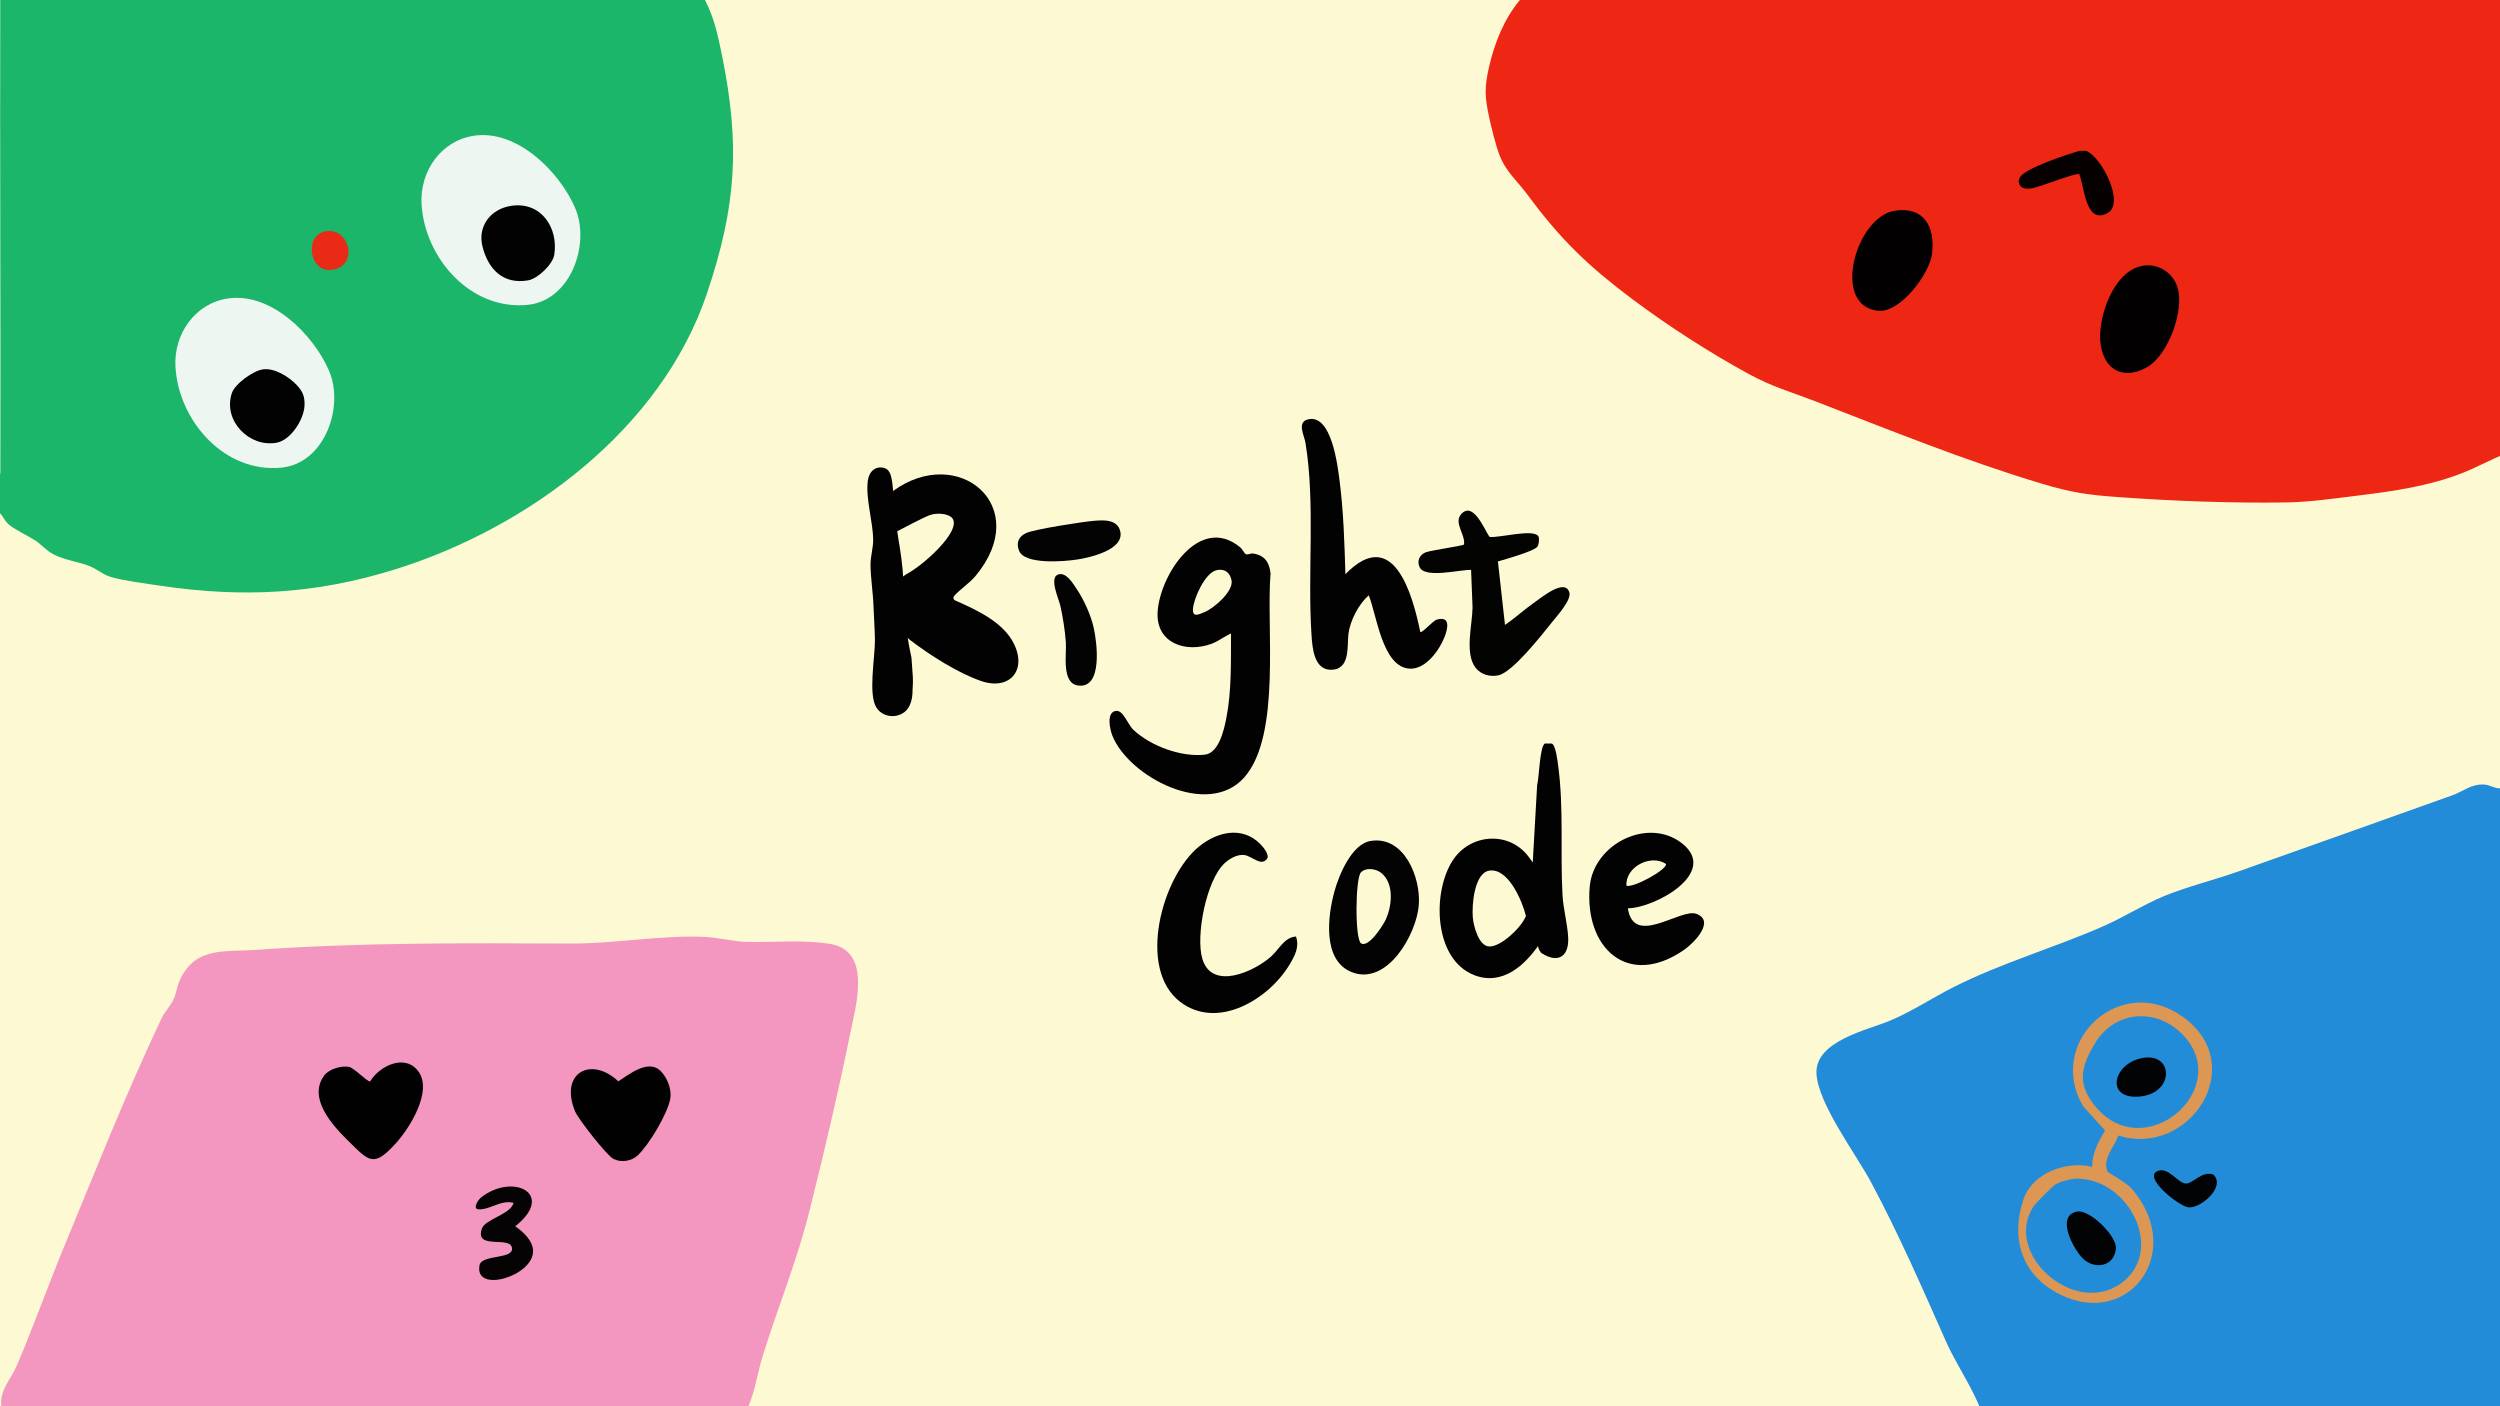<?xml version="1.0" encoding="utf-8"?>
<!-- Generator: Adobe Illustrator 23.0.2, SVG Export Plug-In . SVG Version: 6.00 Build 0)  -->
<svg version="1.1" id="圖層_1" xmlns="http://www.w3.org/2000/svg" xmlns:xlink="http://www.w3.org/1999/xlink" x="0px" y="0px"
	 viewBox="0 0 1920 1080" style="enable-background:new 0 0 1920 1080;" xml:space="preserve">
<style type="text/css">
	.st0{fill:#FDFAD3;}
	.st1{fill:#1CB66B;}
	.st2{fill:#EEF6F1;}
	.st3{fill:#E92A16;}
	.st4{fill:#020202;}
	.st5{fill:#ED2714;}
	.st6{fill:#060100;}
	.st7{fill:#020000;}
	.st8{fill:#F397C0;}
	.st9{fill:#020101;}
	.st10{fill:#020102;}
	.st11{fill:#050304;}
	.st12{fill:#228CD9;}
	.st13{fill:#DB9753;}
	.st14{fill:#010305;}
	.st15{fill:#030202;}
	.st16{fill:#030302;}
	.st17{fill:#030303;}
</style>
<g>
	<rect class="st0" width="1920" height="1080"/>
</g>
<path class="st1" d="M541.43,0c7.04,13.57,9.91,27.13,12.94,41.97c14.2,69.49,11.2,116.1-11.4,183.33
	c-35.11,104.34-137.44,180.16-239.53,211.98c-61.32,19.12-116.94,21.93-180.48,12.54c-10.5-1.55-28.45-3.89-37.95-6.75
	c-6.09-1.84-10.46-5.97-15.96-8.19c-9.01-3.64-19.03-4.45-28.17-9.27c-5.36-2.83-9.16-7.48-13.7-10.44
	c-5.93-3.87-15.55-8.23-20.33-12.27c-3.72-3.15-4.42-6.77-7.85-9.65V366.7c0-0.22,1.29-1.86,1.29-4.08
	C0.62,241.76-0.13,120.86,0.21,0C180.6-0.01,361.04,0.02,541.43,0z"/>
<path class="st2" d="M364.57,104.16c32.75-4.47,64.8,27.46,76.98,55.2c12.14,27.65-2.97,71.36-36.23,74.76
	c-44.08,4.49-79.41-36.23-81.58-77.74C322.43,131.44,338.88,107.67,364.57,104.16z"/>
<path class="st3" d="M249.76,177.7c18.88-3.83,26.6,27.5,4.26,29.63C237.6,208.9,233.48,181.01,249.76,177.7z"/>
<path class="st4" d="M392.85,158.04c22.72-3.26,36.07,16.82,32.84,37.6c-1.16,7.45-12.68,18.41-20.15,19.69
	c-19.14,3.27-30.64-8.54-34.99-26C366.61,173.51,377.02,160.31,392.85,158.04z"/>
<path class="st5" d="M1661.4-0.16l261.6,0v349.01c-11.01,4.57-21.72,10.49-32.85,14.79c-24.98,9.66-51.56,13.55-78.04,16.8
	c-19.11,2.34-37.93,5.2-57.03,5.45c-42.68,0.55-85.07-1.05-127.52-4.07c-24.35-1.73-36.68-3.5-60.16-10.57
	c-59.78-18.01-115.9-40.91-173.87-63.3c-18.83-7.28-31.82-10.57-50.4-20.68c-30.04-16.35-61.8-36.81-89.29-57.37
	c-33.85-25.31-55.26-45.84-80.57-80.16c-7.72-10.47-16.89-17.89-21.82-31c-2.8-7.46-6.14-20.94-7.85-28.98
	c-3.32-15.63-3.63-22.58-0.03-38.3c4.26-18.63,11.62-37.07,23.84-51.6l488.67-0.03 M1657.79-0.35"/>
<path class="st6" d="M1602.23,115.9c11.54,4.29,30.16,40.24,16.32,47.79c-16.81,9.16-17.7-20.11-21.67-29.93
	c-1.98-1.53-31.35,10.31-36.61,10.9c-3.93,0.44-7.86,0.7-9.64-3.63c-0.57-1.64-0.21-2.97,0.46-4.5
	c3.24-7.22,37.47-18.23,45.83-20.64h5.31L1602.23,115.9z"/>
<path class="st7" d="M1648,203.82c10.71-0.78,20.91,6.09,24.29,16.74c5.57,17.54-7.05,52.03-23.03,61.24
	c-21.65,12.47-37.31-1.55-36.32-25.44c0.81-19.7,12.84-50.92,35.07-52.54L1648,203.82z"/>
<path class="st7" d="M1455.48,161.78c21.96-3.25,30.79,12.1,28.35,32.97c-1.82,15.59-24.34,45.38-41.05,43.96
	c-36.83-3.13-17.8-72.41,12.7-76.94L1455.48,161.78z"/>
<path class="st8" d="M574.77,1080H1.04c-1.57-12.3,7.32-20.6,11.8-31.09c12.63-29.51,23.72-60.81,36.09-90.72
	c24.31-58.76,47.83-118.52,75.1-176.04c2.35-4.95,7.32-10.09,9.56-15.31c1.94-4.52,2.33-9.45,4.51-14.14
	c11.96-25.84,34.25-21.49,57.7-23.16c81.24-5.77,161.38-5.25,242.65-4.9c33.96,0.15,70.86-6.76,103.41-5.08
	c10.02,0.51,21.16,3.46,31.06,3.77c21.92,0.7,41.74-1.97,64.41,1.56c32.79,5.09,19.84,48.03,15.48,69.55
	c-8.92,44.07-19.95,90.79-30.84,134.49c-9.72,38.95-24.52,74.93-36.33,112.86c-3.95,12.66-5.59,25.96-10.86,38.23L574.77,1080z"/>
<path class="st9" d="M267.04,875.77c-11.55-11.38-30.72-32.15-18.21-49.57c3.7-5.15,13.18-7.98,19.27-6.81
	c3.76,0.72,14.18,11.65,16.17,11.16c7.28-12.25,27.29-21.67,37.29-7.37c10.55,15.08-6.75,42.89-17.32,54.61
	c-17.44,19.34-20.73,14.19-37.2-2.03L267.04,875.77z"/>
<path class="st10" d="M489.84,887.29c-4.84,4.52-12.79,5.8-18.71,2.76c-5.14-2.64-26.98-30.52-29.45-36.47
	c-12.25-29.56,12.23-42.84,33.19-23.11c8.46-5.55,23.39-17.39,32.63-7.82c4.82,4.99,8.39,13.58,7.36,20.63
	c-1.68,11.47-16.52,36.04-25.03,43.98L489.84,887.29z"/>
<path class="st11" d="M394.44,923.78c-9.89-2.49-17.75,5.29-26.76,5c-4.94-0.16-0.81-7.14,1.95-9.28
	c24.55-19.03,57.29-2.49,26.07,22.29c6,4.11,13.45,10.88,13.71,18.68c0.66,19.64-45.48,33.3-41.11,11.19
	c1.61-8.13,24.93-4.58,24.95-12.46c0.04-11-28.99,1.56-23.17-15.63C372.57,936.3,392.17,932.7,394.44,923.78L394.44,923.78z"/>
<path class="st12" d="M1920,605.46V1080h-399.83c-7.13-17.07-18.47-33.49-25.85-50.19c-18.13-40.94-36.16-82.17-57.31-121.79
	c-11.44-21.4-40.64-60.16-41.96-83.25c-1.45-25.48,39.71-33.74,56.8-41.04c17.44-7.43,32.06-17.33,48.38-25.58
	c37.01-18.71,77.14-30.14,115.27-46.88c15.64-6.87,30.88-16.66,46.59-23.11c17.74-7.27,38.45-12.35,56.62-18.77
	c54.88-19.38,109.71-39.02,164.7-58.61c8.3-2.96,14.58-8.84,24.47-8.25c4.23,0.24,7.84,3.03,12.14,2.92V605.46z"/>
<path class="st13" d="M1626.82,872.05c-2.63,8.82-12.09,16.79-8.42,27.45c0.38,1.11,14.7,8.57,19.02,13.67
	c42.46,49.93-5.02,110.76-60.02,78.4c-26-15.3-32.84-42.74-23.31-70.63c6.93-20.26,33.04-29.62,52.7-24.8
	c-0.23-10.22,4.91-19.41,9.83-27.93l-16.69-18.48c-29.2-49.06,28.47-104.01,77.05-68.41c50.83,37.25,4.38,107.87-50.19,90.75
	L1626.82,872.05z M1674.6,792.94c-20.32-19.15-50.83-16.14-65.54,8.14c-10.5,17.33-14.17,30.48-0.8,47.44
	C1646.82,897.45,1718.28,834.1,1674.6,792.94L1674.6,792.94z M1594.96,905.22c-4.43,0.01-13.82,2.42-17.36,5.09
	c-1.91,1.44-14.19,13.83-15.52,15.77c-24.54,35.8,30.49,85.56,66.78,59.58c34.42-24.64,6.47-80.59-33.91-80.44L1594.96,905.22z"/>
<path class="st14" d="M1657.52,899.14c8.15-2.72,15.08,9.5,21.26,9.82c5.28,0.26,12.12-9.92,21.02-6.94
	c10.13,9.69-10.46,26.67-19.35,25.17c-7.83-1.31-35.71-23.76-22.92-28.03V899.14z"/>
<path class="st14" d="M1644.83,812.64c24.56-5.04,25.78,27.12-1.75,29.53C1616.87,844.46,1622.36,817.25,1644.83,812.64z"/>
<path class="st14" d="M1595.06,930.49c9.62-1.96,30.88,18.8,29.97,28.53c-1.27,13.5-16.08,16.53-25.37,7.5
	C1592.48,959.54,1578.51,933.88,1595.06,930.49L1595.06,930.49z"/>
<path class="st4" d="M2392.25,615.95c-0.03,0.51-1.01,1.78-1.13,3.21c-0.56,6.43,0.38,11.53-2.66,17.93
	c-4.61,9.72-19.27,10.74-25.32,1.43c-6.53-10.04-1.13-38.44-1.21-51.85c-0.05-8.01-0.82-17.57-1.08-25.99
	c-0.31-10.23-2.33-22.34-2.3-32.46c0.02-5.52,2.07-12.86,2.04-18.39c-0.08-14.22-5.85-31.47-4.14-45.51
	c0.85-6.95,5.82-12.06,13.09-9.77c7.16,2.26,3.05,18.69,9.16,24.4c50.05-36.37,108.18,11.97,63.41,65.51
	c-4.7,5.62-12.02,10.34-16.27,15.16c-0.84,0.94-1.4,1.2-1.05,2.72c16.75,7.41,38.24,16.71,46.83,33.92
	c10.36,20.77-3.52,36.34-25.44,28.65c-17.66-6.19-36.61-23.05-53.94-31.16c-0.37,7.32,0.5,14.89,0,22.2L2392.25,615.95z
	 M2389,539.61c18.19-0.21,59.62-49.95,17.06-41.98c-4.35,0.81-11.09,5.41-13.81,8.95c-8.76,11.42-2.55,20.25-3.25,33.02V539.61z"/>
<g id="圖層_2">
</g>
<path class="st2" d="M175.57,229.16c32.75-4.47,64.8,27.46,76.98,55.2c12.14,27.65-2.97,71.36-36.23,74.76
	c-44.08,4.49-79.41-36.23-81.58-77.74C133.43,256.44,149.88,232.67,175.57,229.16z"/>
<path class="st4" d="M233.88,311.33c-0.4,10.66-10.41,26.64-21.42,28.67c-20.8,3.84-41.4-16.71-34.43-37.99
	c2.39-7.32,16.5-17.3,23.92-18.35c8.89-1.26,20.02,5.73,25.89,12C232.48,300.6,234.13,304.48,233.88,311.33L233.88,311.33z"/>
<path class="st4" d="M2191.13,682.84l2.15-0.53l3.25-62.8c1.52-4.82,1.93-30.38,6.11-31.81l5.1,0.03c3.02,1.03,4.43,13.26,4.9,16.77
	c4.46,32.78,1.55,66.5,3.36,99.52c0.59,10.66,3.8,22.17,4.36,32.45c0.8,14.55-7.45,20.37-20.05,12.48
	c-11.18,16.53-28.59,32.28-50.06,23.97c-31.26-12.08-32.53-63.79-16.45-88.27c13.47-20.52,43.17-21.58,57.33-1.81H2191.13z
	 M2163.72,690.67c-11.56,1.89-13.39,26.55-12.6,35.9c0.53,6.36,4.41,21.78,12.4,22.31c9.14,0.61,25.19-14.92,28.42-23.4
	c-2.8-11.47-13.64-37.19-28.21-34.81V690.67z"/>
<path class="st4" d="M945.42,486.42c-5.16,2.4-9.78,6.14-15.19,8.1c-19.34,7.03-42.12-0.36-41.21-23.76
	c1.11-28.31,32.04-76.49,63.46-50.4c1.74,1.44,3.18,4.89,4.53,5.3c1.68,0.51,3.58-0.8,5.06-0.6c8.99,1.24,12.83,6.58,13.71,15.34
	c-3.48,41.05,8.37,124.04-20.04,156.48c-28.01,32.01-89.06-0.55-101.45-31.93c-1.83-4.65-4.61-16.81,1.87-18.8
	c6.34-1.94,9.5,9.8,14.41,14.45c13.08,12.33,36.83,21.08,54.8,18.97c10.74-1.27,14.67-19.02,16.44-27.98
	c4.18-21.13,3.47-43.73,3.59-65.17L945.42,486.42z M934.27,437.92c-8.78,2-17.5,21.54-18.06,29.7c-0.47,6.85,4.39,4.34,9.01,2.42
	c7.3-3.04,22.41-16.09,20.58-24.51c-1.31-6.07-5.4-9.01-11.55-7.61L934.27,437.92z"/>
<path class="st4" d="M1033.29,440.93c36.79-37.66,51.48,15.23,57.48,44.39c1.26,1.32,9.62-8.61,12.72-9.47
	c10.56-2.93,8.57,6.62,5.89,13.45c-3.98,10.16-14.52,24.87-26.72,24.23c-21.17-1.12-25.35-41.66-31.48-56.34
	c-7.73,6.8-14.42,19.65-15.61,29.88c-1.05,9.1,1.64,27.59-13.7,27.32c-12.73-0.23-13.97-16.98-14.61-26.37
	c-3.23-47.88,3.04-101.25-4.67-148.03c-0.9-5.49-6.89-15.99,2.19-17.98c17.91-3.93,22.49,35.39,24,47.05
	c3.06,23.69,3.77,48.01,4.5,71.86L1033.29,440.93z"/>
<path class="st15" d="M967.83,648.16c2.3,2.3,6.55,7.48,5.65,10.75c-4.48,7.44-11.73-1.56-18.03-2.27
	c-5.3-0.6-11.15,2.81-14.92,6.27c-14.07,12.92-22.39,55.88-17.13,73.47c7.39,24.68,39.82,9.87,52.97-1.94
	c6.04-5.43,9.97-14.6,18.95-15.19c2.78,8.07-0.88,14.75-4.96,21.57c-15.82,26.5-55.13,50.5-83.87,28.69
	c-33.53-25.44-14.13-96.47,14.57-119.55c13.9-11.18,32.91-15.7,46.78-1.81L967.83,648.16z"/>
<path class="st4" d="M1250.19,697.6c4.53,30.04,40.37-0.31,52.62,4.22c14.95,5.53-2.21,22.68-9.34,27.61
	c-43.3,30-76.8-1.49-72.55-48.62c2.95-32.75,44.94-53.65,70.99-33.02c28.5,22.57-21.24,49.64-41.72,49.8L1250.19,697.6z
	 M1249.11,680.26c5.48,1.75,31.39-12.44,30.37-16.77C1267.76,655.74,1248.17,665.72,1249.11,680.26z"/>
<path class="st16" d="M1180.5,420.09c-3.47,3.6-24.28,9.38-30.1,11.11l5.43,48.73c7.78-5.25,14.74-11.77,22.43-17.13
	c5.49-3.83,23.67-18.99,27.01-7.81c1.75,5.85-9.76,18.36-13.68,23.29c-7.55,9.5-30.09,38.17-40.89,40.39
	c-6.4,1.31-13.41-0.55-17.49-5.87c-8.54-11.08-2.4-33.17-2.29-46.36l-1.13-28.75c-8.34-0.36-35.45,6.91-39.56-2.17
	c-2.19-4.83,0-9.55,4.84-11.38c4.12-1.56,28.24-4.88,29.28-5.97c1.2-7.59-8.1-16.64-2.17-23.29c9.15-10.24,17.67,11.42,21.7,17.39
	c6.08,1.37,35.48-6.98,37.81,0.15c0.61,1.87,0.16,6.25-1.2,7.67L1180.5,420.09z"/>
<path class="st17" d="M1052.51,645.87c25.82-4.29,38.68,27.88,37.15,49c-1.64,22.56-24.4,62.7-51.7,51.66
	c-22.6-9.13-18.27-43.37-13.05-62.17C1028.38,671.87,1038.14,648.27,1052.51,645.87L1052.51,645.87z M1045.34,724.52
	c5.89,3.61,17.26-14.38,19.23-18.96c4.46-10.31,6.19-26.95-3.62-35.05c-4.1-3.38-11.86-4.56-15.75-0.53
	c-4.33,4.48-4.78,51.54,0.14,54.55V724.52z"/>
<path class="st17" d="M840,400c7.59-0.65,18.39-1.3,20.41,8.3c2.91,13.88-22.87,19.81-32.97,21.39c-10.1,1.57-40.31,4.14-44.77-6.64
	c-2.57-6.2-0.28-11.28,5.83-13.83c6.96-2.91,42.57-8.45,51.51-9.22H840z"/>
<path class="st17" d="M812.79,441.15c6.11-1.83,11.08,6.67,14.22,11.37c5.55,8.33,10.64,19.6,12.9,29.36
	c2.56,11.08,7.33,47.38-12.07,44.58c-12.78-1.85-8.62-24.24-9.26-33.02c-0.67-9.32-2.22-19.13-4.24-28.25
	c-1.12-5.05-8.95-21.79-1.55-24.01L812.79,441.15z"/>
<path class="st4" d="M691,407c0,0,18.1-9.59,23.06-11.38c6.1-2.2,15.1-0.97,17.49,2.57C738.39,408.33,708,435,696,441
	c-4.91,3.35-8.63,6.66-10.97,6.99c-0.26,0.43-0.57,0.8-0.93,1.1L684,450c0,7.24,0.85,16.5,3,22c3.82,9.75,6,15,12.24,19.76
	c15.21,11.59,36.28,24.97,53.94,31.16c21.92,7.69,35.8-7.88,25.44-28.65c-8.29-16.62-28.61-25.86-45.08-33.15
	c-1.37-0.6-1.72-2.36-0.73-3.47c0.01-0.01,0.02-0.02,0.02-0.03c4.25-4.83,11.57-9.54,16.27-15.16
	C793.88,388.92,736.05,340.63,686,377c0,0-9.68,27.68-4,32c1,0.76,2.44,1.25,7-1"/>
<g>
	<path class="st4" d="M1193,699c0.7-4.93,0.64-5.94-6-22l-5.15-8.3l0.15,0.3l0,0l0,0l-8-11c-15-20-44.74-17.87-58.21,2.65
		c-16.07,24.48-14.8,76.19,16.45,88.27c21.47,8.31,38.88-7.44,50.06-23.97C1192,711,1191,713,1193,699z M1143.51,726.88
		c-7.98-0.53-11.86-15.95-12.4-22.31c-0.79-9.35,1.04-34.01,12.6-35.9v-0.01c14.57-2.38,25.41,23.34,28.21,34.81
		C1168.71,711.95,1152.66,727.48,1143.51,726.88z"/>
</g>
<path class="st4" d="M1177,665L1177,665l3.53-62.19c1.52-4.82,1.93-30.38,6.11-31.81l5.1,0.03c3.02,1.03,4.43,13.26,4.9,16.77
	c4.46,32.78,1.55,66.5,3.36,99.52c0.59,10.66,3.8,22.17,4.36,32.45c0.8,14.55-7.45,20.37-20.05,12.48
	c-0.68-0.13-1.54-1.54-2.22-2.87c-0.72-1.42-1.09-2.98-1.09-4.57v-2.51c0,0,0-24-2-40L1177,665z"/>
<path class="st4" d="M697,489c1,7,3,16,3,16l1,14c-0.03,0.51,0.25,3.73,0.13,5.16c-0.56,6.43,0.38,11.53-2.66,17.93
	c-4.61,9.72-19.27,10.74-25.32,1.43c-6.53-10.04-1.13-38.44-1.21-51.85c-0.05-8.01-0.82-17.57-1.08-25.99
	c-0.31-10.23-2.33-22.34-2.3-32.46c0.02-5.52,2.07-12.86,2.04-18.39c-0.08-14.22-5.85-31.47-4.14-45.51
	c0.85-6.95,5.82-12.06,13.09-9.77C686.69,361.8,685,377,687,385c2.3,39.05,6,29,8,83"/>
</svg>
